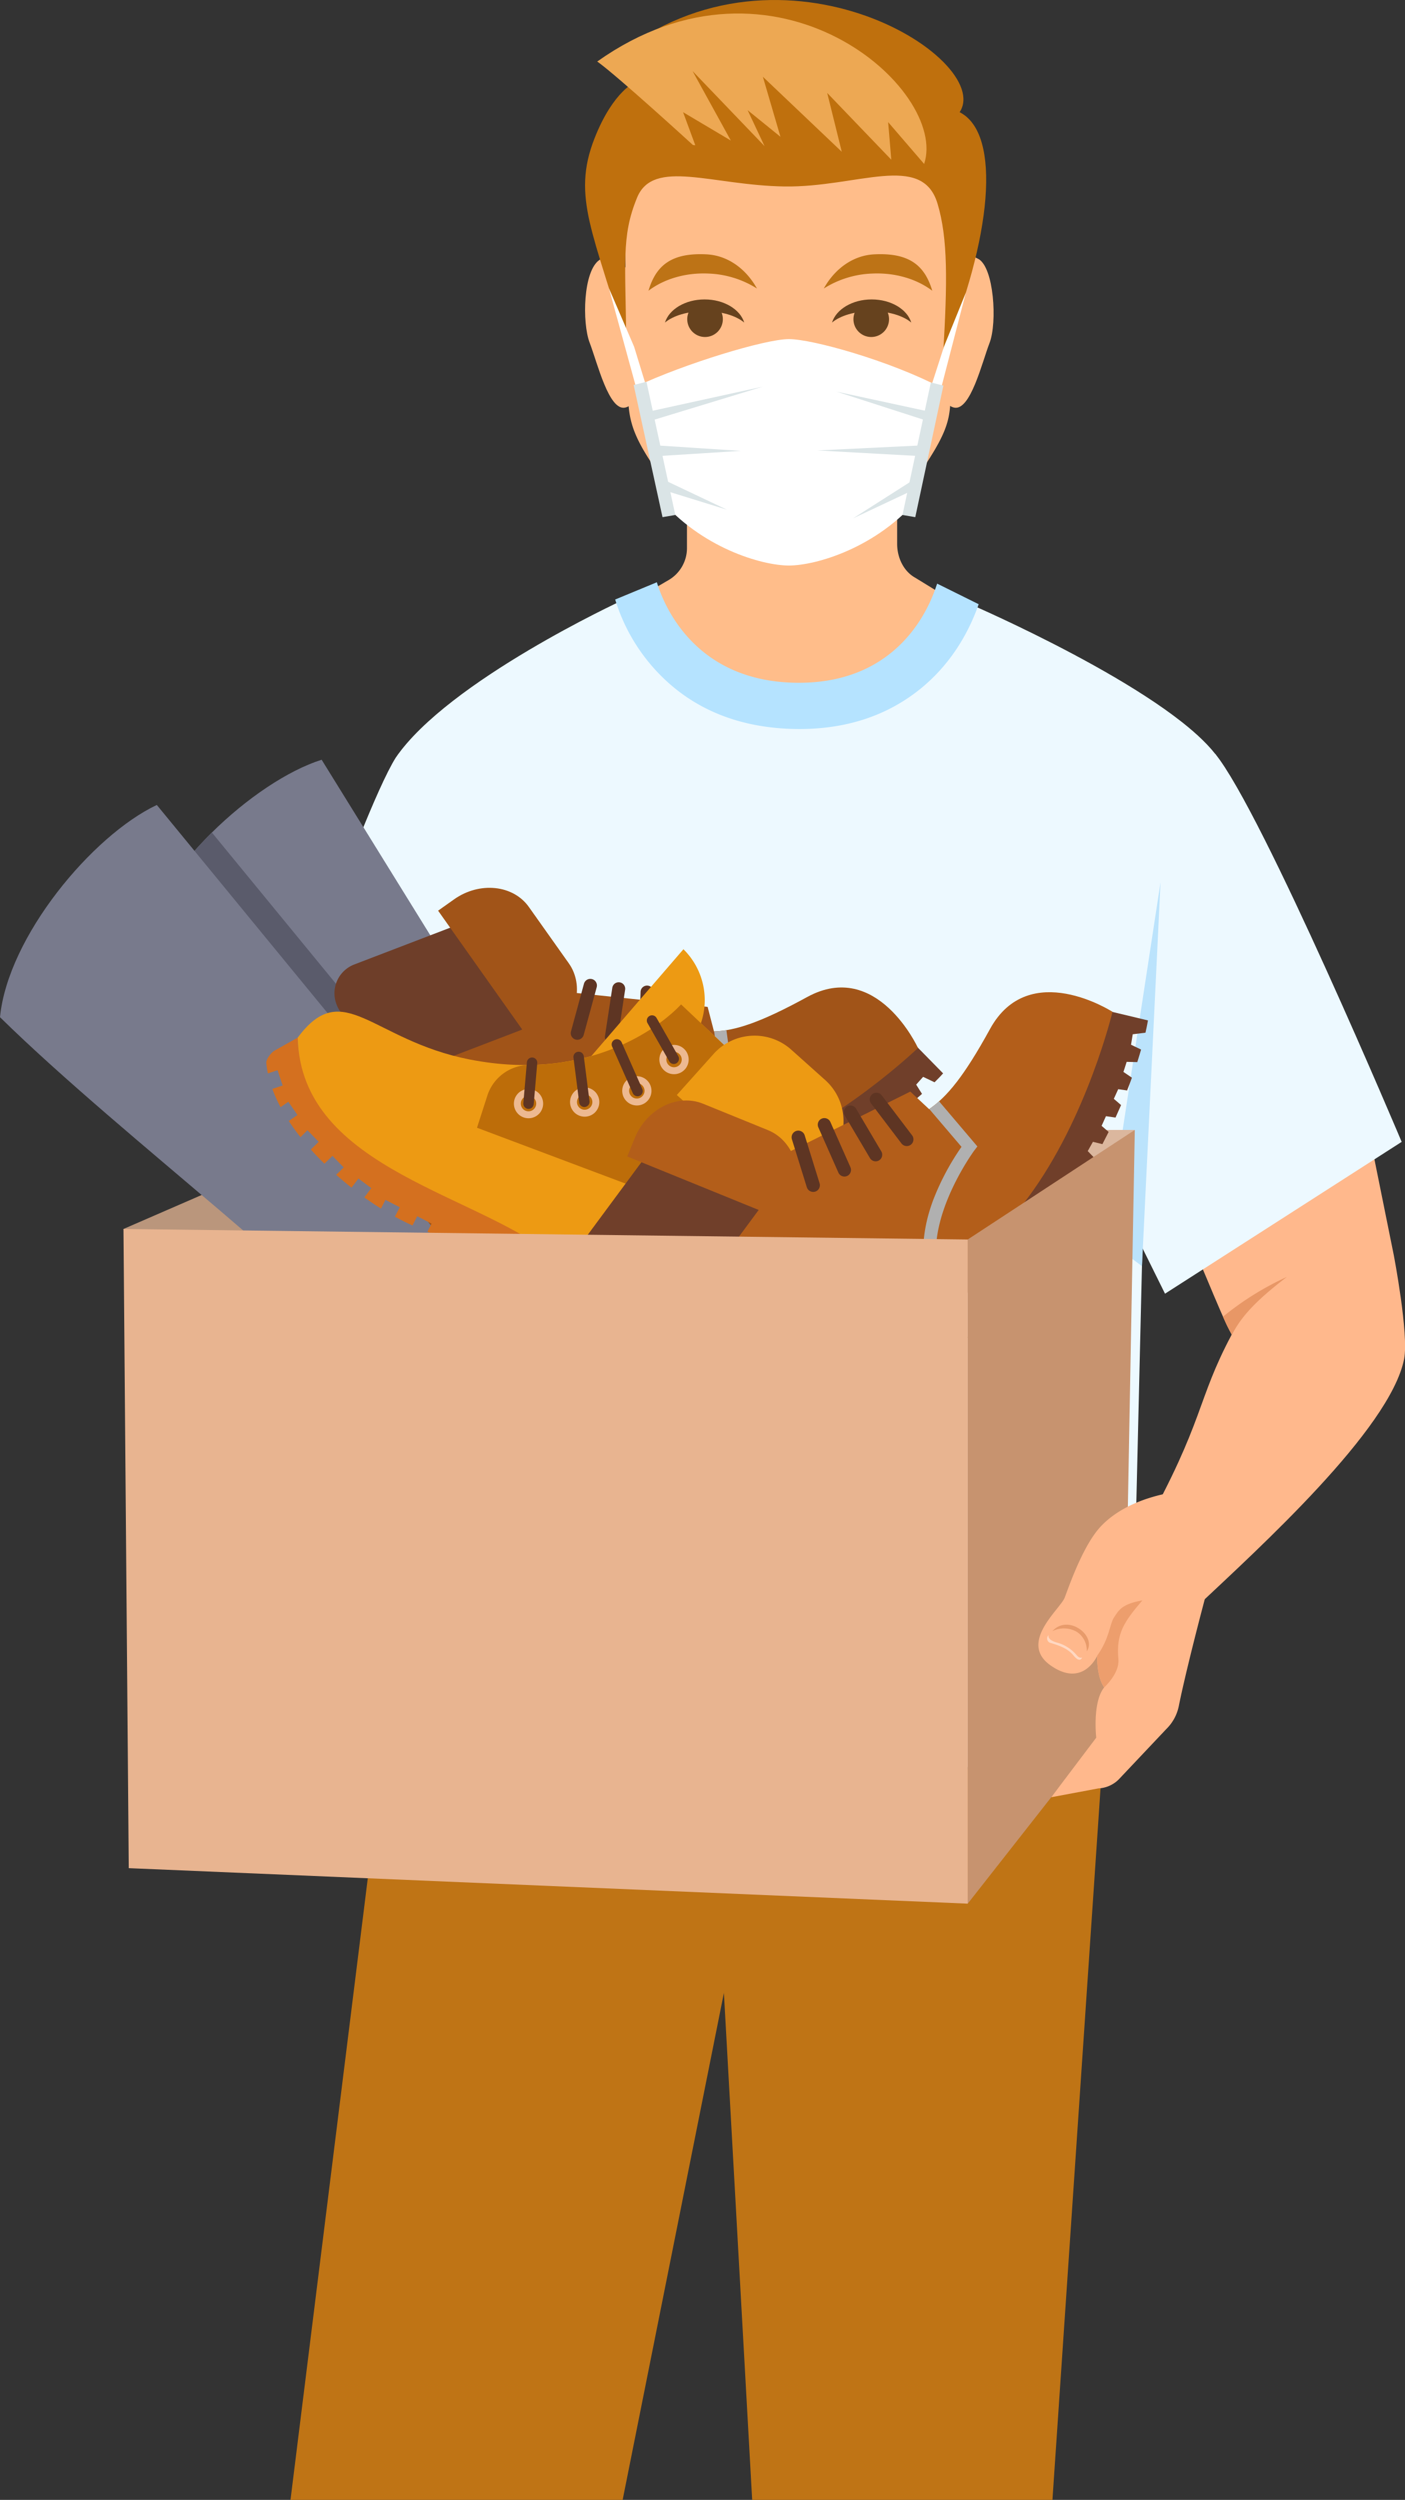 <svg xmlns="http://www.w3.org/2000/svg" width="607.18" height="1080" viewBox="0 0 607.18 1080"><rect x="0" y="0" width="607.18" height="1080" fill="#333333" stroke="none"/><g style="isolation: isolate"><g id="Слой_2" data-name="Слой 2"><g id="war118_542021800"><g id="war118_542021800-2" data-name="war118_542021800"><path d="M93.27 791.94l-39.9-261L146.26 490.58 113.29 769.48 93.27 791.94z" fill="#ba967c"/><path d="M477.63 742.67 454.82 1080H325.06L309.66 804 477.63 742.67z" fill="#bf7415"/><path d="M161.03 794.66 125.54 1080H269.08l52.44-262.48L161.03 794.66z" fill="#bf7415"/><g><path d="M494.24 661c26.48-47.58 22.68-55.57 38.06-84.44-5.9-10.77-13.39-32.42-29.2-65.74-7.64-16.1 85-39 85-39l14.25 70.52s6.56 34.25 4.44 44.82c-6.08 30.41-62.9 81.83-89.33 106.72z" fill="#ffb88c"/><path d="M556.13 551.66c-14.6 11.15-20 17.84-23.76 25a64.17 64.17.0 0 1-3.83-7.83A126.3 126.3.0 0 1 556.13 551.66z" fill="#e89766"/></g><path d="M525.15 325.66c20.53 25.09 80.59 167.65 80.59 167.65L503.47 558.9 485.8 523.23z" fill="#edf9ff"/><g><g><path d="M471.17 296 344.3 341.66 231.13 284.3l57.8-33.69a16 16 0 0 0 7.95-13.82V174.94h90.83V235c0 5.82 2.72 11.77 7.81 14.59z" fill="#ffbd8a"/><g><g><path d="M341.09 28.05c-38.51.0-71.16 31.59-71.16 70.1l1.43 66.21c0 16.79.22 22.56 17.12 45.52 18.18 24.71 26.31 32.51 52.61 32.51S376 235 393.7 209.88c17.78-25.24 17.11-28.73 17.11-45.52V97.78A69.72 69.72.0 0 0 341.09 28.05z" fill="#ffbd8a"/><path d="M277.41 129.39c-8.63-20-12.76-20.79-18.31-17.12-7.1 4.7-7.61 27.11-4.26 35.83s8.26 29.37 15.26 28 9.72-18.44 9.72-18.44z" fill="#ffbd8a"/><path d="M405.08 129.39c8.63-20 11.82-20.7 17.68-17.55 6.81 3.65 8.24 27.54 4.9 36.26s-8.26 29.37-15.27 28-9.72-18.44-9.72-18.44z" fill="#ffbd8a"/></g><g><path d="M340.48 196.32c-9.59.0-19.38-.84-27.57-3.52a1.78 1.78.0 0 0-2.24 2.22 31.49 31.49.0 0 0 29.81 22.27c14 0 25.88-9.49 29.9-22.58a1.69 1.69.0 0 0-2.13-2.1A98.6 98.6.0 0 1 340.48 196.32z" fill="#ab543c"/><path d="M315.55 193.58c.76 4.18 3.94 12.85 24.93 12.85s25.14-9.59 25.68-13.24a101.4 101.4.0 0 1-25.68 3.13C331.89 196.32 323.17 195.64 315.55 193.58z" fill="#fff6e0"/><path d="M340.48 196.32c-8.59.0-17.31-.68-24.92-2.74a.5.5.0 0 0 0 .12c0 .05.0.1.0.14.06.3.13.61.22.93v0c.1.35.21.71.35 1.09a.08.08.0 0 0 0 .05c.14.37.3.75.49 1.14.0.0.0.0.0.0 4.69 2 12.05 3.44 23.68 3.44 12 0 19.66-1.75 24.58-4v-.05c.09-.18.19-.37.27-.54v-.07a10.57 10.57.0 0 0 .62-1.67.24.24.0 0 0 0-.08c0-.13.07-.26.1-.39v-.12c0-.1.0-.21.05-.31v-.12-.05A101.27 101.27.0 0 1 340.48 196.32z" fill="#b5b5b5" style="mix-blend-mode: multiply"/></g><path d="M306.4 118.19a42.09 42.09.0 0 1 20.73 6.46c-4.76-8.55-12.62-14.29-21.76-14.77-15.49-.8-21.95 5.05-25.13 15.73C286.86 120.58 296.2 117.68 306.4 118.19z" fill="#bd7316"/><path d="M376.71 118.19A42 42 0 0 0 356 124.65c4.75-8.55 12.61-14.29 21.75-14.77 15.49-.8 21.95 5.05 25.14 15.73C396.25 120.58 386.91 117.68 376.71 118.19z" fill="#bd7316"/><g><path d="M304.5 134.43c7.31.0 13.68 2 17.13 4.93-1.77-5.71-8.76-10-17.13-10s-15.36 4.27-17.13 10C290.82 136.41 297.19 134.43 304.5 134.43z" fill="#66421e"/><path d="M297 137.9a7.69 7.69.0 1 1 7.69 7.69A7.69 7.69.0 0 1 297 137.9z" fill="#66421e"/></g><g><path d="M376.69 134.43c-7.31.0-13.68 2-17.13 4.93 1.77-5.71 8.76-10 17.13-10s15.37 4.27 17.13 10C390.37 136.41 384 134.43 376.69 134.43z" fill="#66421e"/><path d="M384.2 137.9a7.69 7.69.0 1 0-7.69 7.69A7.68 7.68.0 0 0 384.2 137.9z" fill="#66421e"/></g></g></g><path d="M407.56 153.41c20.79-49.73 25.6-95.59 7.15-104.94 15.36-23.2-80.13-83.23-152.15-21.23 8.91 4.79 12.32 8 12.32 8s-9.8 3.8-17.93 24.47c-10.13 25.71.0 41.14 13.68 89.84-.2-36-2.31-47.15 4.7-64.19s32.37-5.25 63.75-4.8 59.43-14.86 66.09 7.45C409.65 103 409.47 121.58 407.56 153.41z" fill="#bf700d"/><path d="M295.2 48.47l20.64 12.25-16.53-30 31.1 32.42-7.32-15.54 14.19 11.5-7.6-25.94 34.1 32.41-6.3-25.42L385.18 69l-1.37-16.25 15.56 18.08C410.06 38.74 335.08-28 258.1 26.58c8.2 5.76 41.37 36.08 41.37 36.08l1 .09z" fill="#eda853"/></g><path d="M129.41 487.97 117.24 664.36 197.83 646.87 207.72 500.13 129.41 487.97z" fill="#ffbe96"/><path d="M108.12 491.77S154.94 353.05 171 327.35c22.72-33.25 97.7-67.86 97.7-67.86 17.44 25.48 41.5 41.82 74.71 41.82s58.78-14.63 76.22-40.11c0 0 82.87 35.76 105.49 64.46 4.6 5.84 4.56 44.86 4.56 44.86L493.85 532.57l-5.19 218.09S381 771.87 343.83 772.54c-37.18-.67-151 8.94-151 8.94l4.49-245.23z" fill="#edf9ff"/><path d="M501.54 381.11 493.51 547 477.96 535.36 501.54 381.11z" fill="#bbe3fc"/><g><path d="M266.05 594.69 301.59 643.87 276.12 662.28 222.69 603.67 266.05 594.69z" fill="#b35e1a"/><path d="M139 328.22 251.64 510.15s58.46 58.9 91.65 46.91c26.71-9.65 34.46-19 47.14-3.21C390.3 559.29 360 618 307 603.79s-79.31 5.31-79.31 5.31-21.82-11.69-19.81-47.62c1.91-14.68-102-91.94-148.22-151.37C67.68 376.05 109.66 337.56 139 328.22z" fill="#787a8c"/><path d="M307 603.79c52.85 14.18 83.11-44.19 83.4-49.89.0.0 7.12 8.59 6.22 10.59-4.39 9.79-15.61 26.33-30.94 37.41-17.44 12.6-37.25 16.42-57.28 11.05a134.59 134.59.0 0 0-37.63-5l-3.8-9.35A139.06 139.06.0 0 1 307 603.79z" fill="#b35e1a"/></g><g><path d="M229.01 595.03 270.77 639.07 247.96 660.69 187.23 609.69 229.01 595.03z" fill="#b35e1a"/><path d="M353.28 553.17c-3 1.25-6.32 2.56-10 3.89-11.89 4.29-27-.51-41.55-8.44-33.53 2.82-85.81-37.43-85.81-37.43L91.57 359.67C76.3 374.76 63.71 393 59.69 410.11c46.25 59.43 150.13 136.69 148.22 151.37-1.24 22.13 6.57 35.07 12.75 41.74 12.48-5.38 33-10.41 62.59-6.56C321.17 601.58 343.45 572.86 353.28 553.17z" fill="#5a5b6b"/><path d="M67.77 347.76l135.75 165.4s65.76 50.62 97.07 34.33c25.19-13.1 31.64-23.37 46.29-9.43.6 5.4-21.63 67.62-76 60.56s-77.9 15.78-77.9 15.78-40.24-.41-43-36.28C149.88 563.31 53.72 492.22.0 439.45 3.4 404.63 39.91 360.92 67.77 347.76z" fill="#787a8c"/><path d="M270.84 598.62c54.27 7 76.52-54.82 76-60.51.0.0 8.2 7.57 7.58 9.67-3.06 10.28-12 28.17-25.71 41.19-15.61 14.8-34.74 21.21-55.31 18.55a134.06 134.06.0 0 0-37.95.08l-5-8.76A138.73 138.73.0 0 1 270.84 598.62z" fill="#b35e1a"/></g><g><path d="M393 448.87c-.2.22-20.29 22.89-61.83 41.76-21.3 9.67-53.84 16.63-67.73 19.6l-2.77.59c-29.61 6.41-70.2 13.65-71.41 22.37s15.61 28.15 15.61 28.15l3.91-1.5-.45-5.66 4.2-1.61 3.44 4.51 5.13-2-.46-5.66 4.21-1.61 3.44 4.51 5.12-2-.46-5.66 4.21-1.61 3.44 4.51 5.13-2-.46-5.66 4.2-1.61 3.44 4.51 5.13-2-.46-5.66 4.21-1.61 3.44 4.51 5.07-1.94-4.78-12.46 1.89-.46c9.17-2.18 20.1-4.68 34.91-9.3l2.72 7.09 5-1.38-.15-4 4.28-1.42 2.4 3.45q2.76-.84 5.49-1.73l-.34-4.21 4.21-1.61 2.72 3.57c1.47-.53 2.93-1.06 4.36-1.61l.94-.37-.59-4.3 4.12-1.84 2.95 3.46 1.12-.5 4-1.83-.61-4.44 4.12-1.84 2.74 3.21c1.74-.88 3.43-1.76 5.09-2.65l-.86-4.18 4-2.11 2.9 3c1.73-1 3.4-2 5-2.95l-1.14-3.8 3.78-2.46 3.12 2.68q2.52-1.63 4.85-3.21l-1.17-3.9 3.78-2.46 2.9 2.49c1.64-1.19 3.2-2.35 4.66-3.47l-1.73-4 3.47-2.87 3.74 2.52c1.56-1.29 3-2.5 4.26-3.63l-2.52-4 3-3.36 4.94 2.35c2.28-2.24 3.5-3.62 3.7-3.85z" fill="#703f2a"/><path d="M348.82 430.74c-20.2 11.05-31 14.52-40.27 14.85L305.81 435l-56.57-6L247 430.75c-12.25-4.73-22.66-10.2-25.55-15.64-7.07-13.3-54.41 45.38-54.41 45.38 8.84 19.63-3.1 42.8 22.14 72.7C201.47 532.63 284.42 515 324 5e2c39.31-15 72.71-47.26 72.71-47.26S379.07 414.19 348.82 430.74z" fill="#a15418"/><g><path d="M156 405.66h56.71A13.31 13.31.0 0 1 226 419v.19a13.3 13.3.0 0 1-13.3 13.3H156a13.31 13.31.0 0 1-13.31-13.31V419A13.31 13.31.0 0 1 156 405.66z" transform="translate(-137.76 93.72) rotate(-20.97)" fill="#6e3e29"/><rect x="151.75" y="429.41" width="83.32" height="26.8" rx="13.31" transform="translate(-145.66 98.55) rotate(-20.97)" fill="#6e3e29"/></g><path d="M313.92 445.06a41.92 41.92.0 0 1-5.29.53l2.91 21a107.43 107.43.0 0 0-21.82 12.24c-14.86 11-22.51 24.56-21.61 38l5.24-1.36c-.86-28 41.57-44.52 42-44.67l2-.73z" fill="#b0b0b0" style="mix-blend-mode: multiply"/><g><path d="M255.87 423a2.85 2.85.0 0 1 2 3.49l-5.62 20.62a2.87 2.87.0 0 1-3.5 2h0a2.87 2.87.0 0 1-2-3.5L252.36 425a2.85 2.85.0 0 1 3.49-2z" fill="#5e3523"/><path d="M267.8 424.39a2.8 2.8.0 0 1 2.35 3.2L267 448.44a2.81 2.81.0 0 1-3.2 2.35h0a2.82 2.82.0 0 1-2.36-3.2l3.17-20.85a2.8 2.8.0 0 1 3.2-2.35z" fill="#5e3523"/><path d="M279.72 425.79a2.83 2.83.0 0 1 2.72 2.91l-.72 21.07a2.81 2.81.0 0 1-2.9 2.72h0a2.83 2.83.0 0 1-2.71-2.91l.71-21.07a2.82 2.82.0 0 1 2.9-2.72z" fill="#5e3523"/><path d="M291.65 427.2a2.85 2.85.0 0 1 3.07 2.6l1.74 21.31a2.85 2.85.0 0 1-2.6 3.07h0a2.85 2.85.0 0 1-3.07-2.6L289 430.27a2.87 2.87.0 0 1 2.61-3.07z" fill="#5e3523"/></g><path d="M196.22 388.55l-6.89 4.88 42 59.32 6.89-4.89c11-7.79 14.42-22.05 7.6-31.68l-17.23-24.3C221.81 382.25 207.22 380.75 196.22 388.55z" fill="#a15418"/></g><g><path d="M290.19 573.38l-2.37.24c-4.85-.23-15.88-8.8-44.09-33.71C224.29 522.74 130 506.16 128.67 448.26l-10 5.62c-1.4.78-3.72 3.7-3.58 5.29a40 40 0 0 0 .68 4.57l4.18-1.39 2.2 6.61h0l-4.45 1.48a63.12 63.12.0 0 0 3.54 7.88l3.37-2.33v0h0l3.94 5.71h0l-3.74 2.58q2.32 3.57 5.05 7l3-3 4.87 5-3.4 3.33c1.89 2.11 3.86 4.16 5.87 6.14l3.48-3.4v0h0l4.86 5-3.25 3.18c2.19 1.95 4.41 3.81 6.62 5.56l3-3.95h0l5.55 4.16-3 4c2.47 1.78 4.86 3.37 7.17 4.82l1.94-3.76 6.19 3.19v0h0l-2.1 4.08c2.61 1.43 5.14 2.68 7.59 3.8l2.07-4 6.19 3.2-1.81 3.52c3.27 1.27 6.42 2.35 9.5 3.36l1.72-2.47c11 3.53 23.5 7.6 36.32 20.51 3.83 3.86 4.56 9.59 1.69 15.46a34.71 34.71.0 0 0 4.46 3.47l2.52-3.62 5.7 4-2.54 3.63c2.21 1.53 4.62 3.19 7.1 4.88l2.61-3.74 5.69 4-2.56 3.66 6.36 4.3 2.56-3.67 5.7 4-2.49 3.56 4.64 3.11C287.18 583.28 290.19 573.38 290.19 573.38z" fill="#d4701f"/><path d="M267.49 482.37l-21.84-14.66 49.7-57.62h0a30.85 30.85.0 0 1 .34 43.63z" fill="#ed9a13"/><path d="M294.33 433.92c-6.46 7-37.42 34.41-91.45 23.78-42.36-8.33-54.53-35.89-74.21-9.44 1.28 57.9 81.05 67.75 113 96.58 42.17 38 48.49 28.54 48.49 28.54s20.43-12.82 29.29-43.57c15.71-19.44 33.8-40.21 33.8-40.21z" fill="#ed9a13"/><path d="M294.33 433.92c-5.36 5.82-27.57 25.66-65.83 26.19a19.09 19.09.0 0 0-17.9 13.25l-4.46 13.85 113.34 42.6c1.43-2.37 33.8-40.21 33.8-40.21z" fill="#bd6d09"/><g><circle cx="228.41" cy="476.79" r="4.82" transform="translate(-278.28 325.91) rotate(-47.82)" fill="#bd6d09"/><path d="M224.63 481.86a6.32 6.32.0 1 1 8.85-1.3A6.33 6.33.0 0 1 224.63 481.86zm5.76-7.74a3.33 3.33.0 1 0 .68 4.65A3.32 3.32.0 0 0 230.39 474.12z" fill="#edb991"/></g><g><path d="M248.81 473.23a4.82 4.82.0 1 1 1 6.75 4.81 4.81.0 0 1-1-6.75z" fill="#bd6d09"/><path d="M248.9 481.18a6.32 6.32.0 1 1 8.85-1.3A6.33 6.33.0 0 1 248.9 481.18zm5.76-7.74a3.33 3.33.0 1 0 .68 4.65A3.33 3.33.0 0 0 254.66 473.44z" fill="#edb991"/></g><g><path d="M271.35 468.39a4.82 4.82.0 1 1 1 6.75 4.82 4.82.0 0 1-1-6.75z" fill="#bd6d09"/><path d="M271.45 476.34a6.32 6.32.0 1 1 8.84-1.3A6.32 6.32.0 0 1 271.45 476.34zm5.76-7.74a3.33 3.33.0 1 0 .68 4.65A3.34 3.34.0 0 0 277.21 468.6z" fill="#edb991"/></g><g><path d="M287.41 454.88a4.82 4.82.0 1 1 1 6.75 4.82 4.82.0 0 1-1-6.75z" fill="#bd6d09"/><path d="M287.51 462.83a6.33 6.33.0 1 1 8.85-1.3A6.34 6.34.0 0 1 287.51 462.83zm5.76-7.74a3.32 3.32.0 1 0 .68 4.65A3.32 3.32.0 0 0 293.27 455.09z" fill="#edb991"/></g><path d="M324.86 502.07l-32.37-29 15.88-17.73a23.79 23.79.0 0 1 33.6-1.84l14.65 13.11a23.8 23.8.0 0 1 1.84 33.61h0A23.79 23.79.0 0 1 324.86 502.07z" fill="#ed9a13"/><path d="M227.07 478.59a2.23 2.23.0 0 1-.9-2L227.69 459a2.25 2.25.0 1 1 4.48.39L230.65 477a2.24 2.24.0 0 1-3.58 1.61z" fill="#5e3523"/><path d="M274.17 473.15a2.17 2.17.0 0 1-.71-.89l-8.95-20.18a2.25 2.25.0 0 1 4.11-1.83l8.95 20.19a2.24 2.24.0 0 1-3.4 2.71z" fill="#5e3523"/><path d="M289.85 459.23a2.17 2.17.0 0 1-.62-.69l-9.45-16.62a2.25 2.25.0 0 1 3.91-2.22l9.45 16.61a2.25 2.25.0 0 1-3.29 2.92z" fill="#5e3523"/><path d="M251.19 477.8a2.19 2.19.0 0 1-.89-1.52L247.84 457a2.25 2.25.0 1 1 4.46-.57l2.46 19.3a2.26 2.26.0 0 1-1.95 2.51A2.19 2.19.0 0 1 251.19 477.8z" fill="#5e3523"/></g><path d="M490.41 488.15h-80.5V542.08H451.38L490.41 488.15z" fill="#dbb79e"/><g><path d="M475.51 435.92c-.05.3-4.86 30.66-30.1 69.46-12.94 19.9-37 43.61-47.24 53.73l-2 2c-21.84 21.64-52.6 50-48.88 58.1S376 634.79 376 634.79l2.53-3.42L375 626.78l2.72-3.67 5.41 2 3.31-4.47L383 616l2.72-3.67 5.4 2 3.32-4.48-3.48-4.59 2.72-3.68 5.4 2 3.32-4.48-3.49-4.59 2.72-3.67 5.41 2 3.31-4.48-3.48-4.59 2.72-3.67 5.41 2 3.27-4.43-10.89-8.06 1.37-1.42c6.65-6.87 14.64-15 24.79-27l6.19 4.58c1.16-1.27 2.33-2.57 3.49-3.88l-2.28-3.3L443.8 535l3.93 1.65c1.27-1.48 2.52-3 3.75-4.48l-2.58-3.41 2.72-3.68 4.27 1.57c1-1.25 1.93-2.5 2.85-3.75l.61-.83-2.85-3.36 2.52-3.82 4.4 1.35c.23-.35.47-.69.69-1 .81-1.25 1.61-2.49 2.38-3.72L463.55 508l2.52-3.82 4.09 1.26q1.51-2.56 2.91-5.05l-3-3.1 2.25-4 4.09 1q1.41-2.68 2.7-5.27l-3.05-2.63 1.89-4.17 4.13.59c.84-1.85 1.64-3.64 2.4-5.39l-3.13-2.7 1.89-4.17 3.84.55c.76-1.91 1.45-3.75 2.09-5.51l-3.67-2.5 1.4-4.35 4.58.12c.62-1.95 1.17-3.77 1.65-5.43l-4.35-2.09.74-4.51 5.51-.69c.72-3.15 1-5 1.06-5.3z" fill="#703f2a"/><path d="M427.87 444.5c-11.24 20.47-18.56 29.31-26.34 34.68l-8.14-7.59L341.71 497.3l-.91 2.75c-13.05 2.64-24.94 3.65-30.38.57-13.31-7.52-21.78 68.51-21.78 68.51 18.27 12 20.7 38.3 58.61 50.1 10.18-7.17 71.53-67.49 97.12-102 25.45-34.26 36.4-80.1 36.4-80.1S444.72 413.83 427.87 444.5z" fill="#b35e1a"/><g><rect x="237.86" y="507.41" width="84.55" height="27.2" rx="13.5" transform="translate(-305.32 436.36) rotate(-53.51)" fill="#703f2a"/><rect x="258.61" y="522.77" width="84.55" height="27.2" rx="13.5" transform="translate(-309.26 459.26) rotate(-53.51)" fill="#703f2a"/></g><path d="M405.83 475.79a42.87 42.87.0 0 1-4.23 3.34l13.92 16.33a108.84 108.84.0 0 0-12 22.38c-6.72 17.48-5.85 33.29 2.25 44.3l3.75-4c-16-23.49 11.26-60.77 11.55-61.13l1.31-1.72z" fill="#b0b0b0" style="mix-blend-mode: multiply"/><g><path d="M344.13 488.58a2.91 2.91.0 0 1 3.62 1.9l6.44 20.71a2.9 2.9.0 0 1-1.9 3.62h0a2.91 2.91.0 0 1-3.62-1.9l-6.44-20.71a2.9 2.9.0 0 1 1.9-3.62z" fill="#5e3523"/><path d="M355.1 483.28a2.86 2.86.0 0 1 3.76 1.45l8.67 19.56a2.86 2.86.0 0 1-1.45 3.76h0a2.85 2.85.0 0 1-3.76-1.45l-8.67-19.56a2.85 2.85.0 0 1 1.45-3.76z" fill="#5e3523"/><path d="M366.07 478a2.85 2.85.0 0 1 3.9 1l10.89 18.42a2.86 2.86.0 0 1-1 3.91h0a2.86 2.86.0 0 1-3.9-1l-10.89-18.41a2.86 2.86.0 0 1 1-3.91z" fill="#5e3523"/><path d="M377 472.66a2.9 2.9.0 0 1 4.05.56l13.12 17.27a2.9 2.9.0 0 1-.55 4.05h0a2.9 2.9.0 0 1-4.05-.55l-13.12-17.27a2.9 2.9.0 0 1 .56-4.05z" fill="#5e3523"/></g><path d="M274.31 491.68l-3.23 7.94 68.33 27.8 3.23-7.95c5.16-12.67.3-26.73-10.79-31.24l-28-11.39C292.76 472.33 279.47 479 274.31 491.68z" fill="#b35e1a"/></g><path d="M418.21 822.42V535.49L490.41 488.15 485.85 736.26 418.21 822.42z" fill="#c7936f"/><path d="M418.21 822.42 55.64 807.08 53.36 530.94 418.21 535.49V822.42z" fill="#e8b490"/><g><path d="M533.77 645.52c-8.13 24.38-21 74.66-24.34 91.52a19.17 19.17.0 0 1-5.38 9.92l-20.66 21.87a13.35 13.35.0 0 1-8.67 3.79l-20.41 3.82 19.44-25.73S472 735.43 477.18 729c-3.42-4.94-3-13.69-3-13.69s-6.09 14.07-20.15 4.19 4.18-24.33 6.08-29.28 7.81-22.29 15.41-30.56c12-13 32.82-15.11 32.82-15.11z" fill="#ffb88c"/><path d="M469.65 713.43c2.28-3.42.16-7.6-3.43-9.89-3.8-2.42-8.36-2.28-11.4 1.14a11.11 11.11.0 0 1 10.64.38A9.56 9.56.0 0 1 469.65 713.43z" fill="#e89b6b"/><path d="M453.16 706.39a2 2 0 0 0 .55 3.3c5 1.48 8 2.79 10.28 5.59s3.33 1.62 3.66.81c-.55.13-1.21.32-2.35-1a16.86 16.86.0 0 0-8.68-5.51C452.32 708.34 453.16 706.39 453.16 706.39z" fill="#ffd8c2"/><path d="M474.14 715.3c5.44-7.57 5.33-13.63 7.35-16.64s3.27-5.67 12.2-7.28c-7.89 9.31-11.4 14.16-10.36 25.47.57 6.1-6.15 12.14-6.15 12.14C473.76 724.05 474.14 715.3 474.14 715.3z" fill="#ed9e6d"/></g><path d="M405 252.14l-.72 2.05c-4.35 12.51-19 41.54-60.64 40.77s-55.91-30.75-59.78-43.41l-18 7.45a79.42 79.42.0 0 0 23.57 36.49c14.27 12.5 32.39 19 53.88 19.44s39.84-5.47 54.56-17.43c14.33-11.66 21.47-26.2 25.07-36.47z" fill="#b5e3ff"/><g><path d="M340.91 146.5c-10.14.0-44.87 10.51-66.35 20.63 3.93 14.25 7.21 30.18 10.41 48.12 18 21.44 44.28 29.07 55.95 29.07s38-7.63 56-29.07c3.19-17.94 5.63-33.65 9.56-47.89C384.25 155.78 351.06 146.5 340.91 146.5z" fill="#fff"/><path d="M274.8 167.03 263.16 124.53 274.03 149.78 279.15 166.5 274.8 167.03z" fill="#fff"/><path d="M406.86 167.14 417.42 126.39 407.99 149.62 402.5 166.61 406.86 167.14z" fill="#fff"/><path d="M329.65 167.03 281.15 177.65 282.31 181.46 329.65 167.03z" fill="#dae4e6"/><path d="M314.17 220.21 288.11 212.14 287.52 207.58 314.17 220.21z" fill="#dae4e6"/><path d="M320.08 194.79 284.92 197.01 284.34 192.46 320.08 194.79z" fill="#dae4e6"/><path d="M291.84 222.48 286.31 223.42 273.84 166.33 279.38 164.93 291.84 222.48z" fill="#dae4e6"/><path d="M361.46 169.18 400.69 177.65 399.54 181.46 361.46 169.18z" fill="#dae4e6"/><path d="M368.64 223.95 393.74 212.14 394.33 207.58 368.64 223.95z" fill="#dae4e6"/><path d="M353.23 194.6 396.93 197.01 397.51 192.46 353.23 194.6z" fill="#dae4e6"/><path d="M390.01 222.48 395.54 223.42 407.7 166.57 402.27 165.24 390.01 222.48z" fill="#dae4e6"/></g></g></g></g></g></svg>